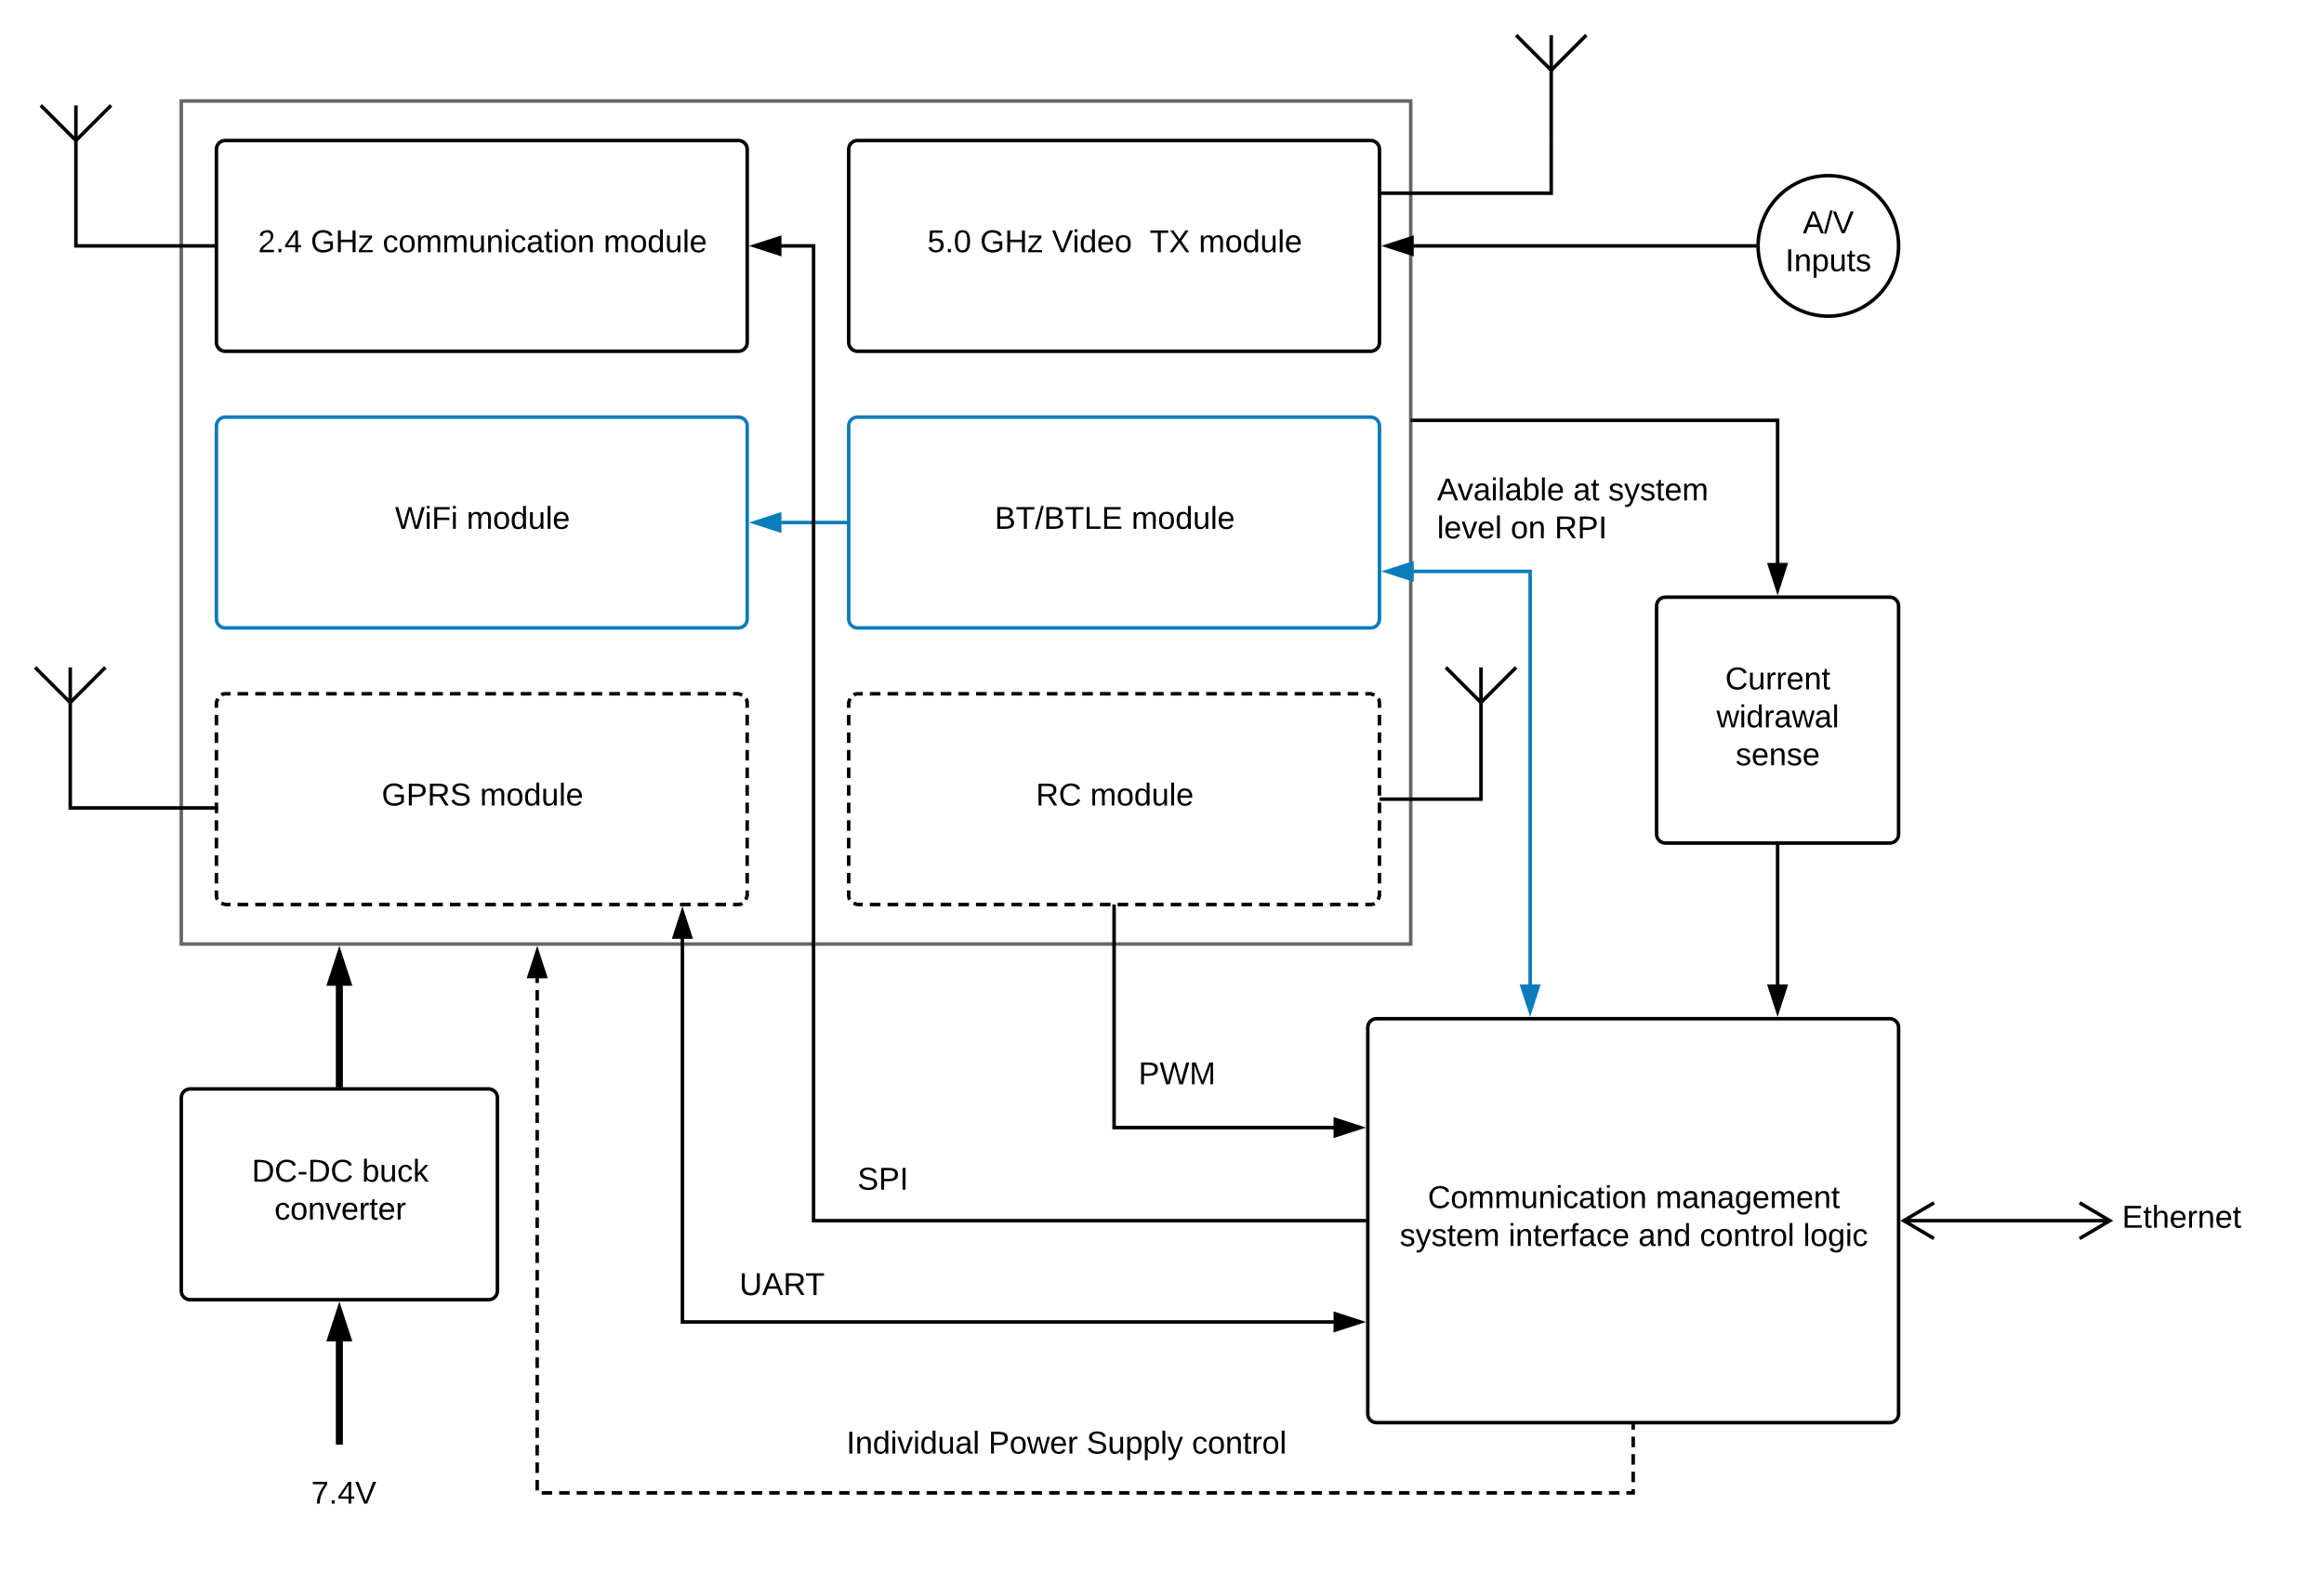 <svg xmlns="http://www.w3.org/2000/svg" xmlns:xlink="http://www.w3.org/1999/xlink" xmlns:lucid="lucid" width="1323.22" height="902.5"><g transform="translate(-236.778 -20)" lucid:page-tab-id="0_0"><path d="M360 105c0-2.76 2.24-5 5-5h292.22c2.76 0 5 2.24 5 5v110c0 2.76-2.24 5-5 5H365c-2.76 0-5-2.24-5-5z" stroke="#000" stroke-width="2" fill="#fff"/><use xlink:href="#a" transform="matrix(1,0,0,1,365,105) translate(18.675 58.6)"/><use xlink:href="#b" transform="matrix(1,0,0,1,365,105) translate(48.675 58.6)"/><use xlink:href="#c" transform="matrix(1,0,0,1,365,105) translate(89.625 58.6)"/><use xlink:href="#d" transform="matrix(1,0,0,1,365,105) translate(215.425 58.6)"/><path d="M360 262.5c0-2.76 2.24-5 5-5h292.22c2.76 0 5 2.24 5 5v110c0 2.76-2.24 5-5 5H365c-2.76 0-5-2.24-5-5z" stroke="#0c7cba" stroke-width="2" fill="#fff"/><use xlink:href="#e" transform="matrix(1,0,0,1,365,262.5) translate(96.65 58.6)"/><use xlink:href="#d" transform="matrix(1,0,0,1,365,262.5) translate(137.45 58.6)"/><path d="M340 645c0-2.76 2.24-5 5-5h170c2.76 0 5 2.24 5 5v110c0 2.76-2.24 5-5 5H345c-2.76 0-5-2.24-5-5z" stroke="#000" stroke-width="2" fill="#fff"/><use xlink:href="#f" transform="matrix(1,0,0,1,345,645) translate(35.125 47.8)"/><use xlink:href="#g" transform="matrix(1,0,0,1,345,645) translate(97.875 47.8)"/><use xlink:href="#h" transform="matrix(1,0,0,1,345,645) translate(48.05 69.4)"/><path d="M1180 365c0-2.76 2.24-5 5-5h127.78c2.76 0 5 2.24 5 5v130c0 2.76-2.24 5-5 5H1185c-2.76 0-5-2.24-5-5z" stroke="#000" stroke-width="2" fill="#fff"/><use xlink:href="#i" transform="matrix(1,0,0,1,1185,365) translate(34.075 47.5)"/><use xlink:href="#j" transform="matrix(1,0,0,1,1185,365) translate(29.125 69.1)"/><use xlink:href="#k" transform="matrix(1,0,0,1,1185,365) translate(40 90.7)"/><path d="M1015.56 605c0-2.76 2.23-5 5-5h292.22c2.76 0 5 2.24 5 5v220c0 2.76-2.24 5-5 5h-292.22c-2.77 0-5-2.24-5-5z" stroke="#000" stroke-width="2" fill="#fff"/><use xlink:href="#l" transform="matrix(1,0,0,1,1020.556,605) translate(29.175 102.8)"/><use xlink:href="#m" transform="matrix(1,0,0,1,1020.556,605) translate(158.925 102.8)"/><use xlink:href="#n" transform="matrix(1,0,0,1,1020.556,605) translate(13.175 124.4)"/><use xlink:href="#o" transform="matrix(1,0,0,1,1020.556,605) translate(75.125 124.4)"/><use xlink:href="#p" transform="matrix(1,0,0,1,1020.556,605) translate(149.025 124.4)"/><use xlink:href="#q" transform="matrix(1,0,0,1,1020.556,605) translate(184.025 124.4)"/><use xlink:href="#r" transform="matrix(1,0,0,1,1020.556,605) translate(242.925 124.4)"/><path d="M1248.9 501v79.76" stroke="#000" stroke-width="2" fill="none"/><path d="M1249.9 501h-2v-1h2zM1248.9 595.76l-4.65-14.26h9.27z"/><path d="M1248.9 599l-6.02-18.5h12.02zm-3.27-16.5l3.26 10.03 3.25-10.03z"/><path d="M720 262.5c0-2.76 2.24-5 5-5h292.22c2.76 0 5 2.24 5 5v110c0 2.76-2.24 5-5 5H725c-2.76 0-5-2.24-5-5z" stroke="#0c7cba" stroke-width="2" fill="#fff"/><use xlink:href="#s" transform="matrix(1,0,0,1,725,262.5) translate(78.1 58.6)"/><use xlink:href="#d" transform="matrix(1,0,0,1,725,262.5) translate(156 58.6)"/><path d="M720 105c0-2.76 2.24-5 5-5h292.22c2.76 0 5 2.24 5 5v110c0 2.76-2.24 5-5 5H725c-2.76 0-5-2.24-5-5z" stroke="#000" stroke-width="2" fill="#fff"/><use xlink:href="#t" transform="matrix(1,0,0,1,725,105) translate(39.8 58.6)"/><use xlink:href="#b" transform="matrix(1,0,0,1,725,105) translate(69.8 58.6)"/><use xlink:href="#u" transform="matrix(1,0,0,1,725,105) translate(110.75 58.6)"/><use xlink:href="#v" transform="matrix(1,0,0,1,725,105) translate(166.35 58.6)"/><use xlink:href="#d" transform="matrix(1,0,0,1,725,105) translate(194.3 58.6)"/><path d="M360 420c0-2.76 2.24-5 5-5h292.22c2.76 0 5 2.24 5 5v110c0 2.76-2.24 5-5 5H365c-2.76 0-5-2.24-5-5z" fill="#fff"/><path d="M362.84 415.68l.58-.43L365 415h3.02m4.03 0h6.05m4.03 0h6.05m4.03 0h6.05m4.03 0h6.05m4.03 0h6.05m4.04 0h6.04m4.03 0h6.06m4.03 0h6.04m4.03 0h6.04m4.04 0h6.05m4.02 0h6.05m4.03 0h6.04m4.03 0h6.05m4.03 0h6.05m4.03 0h6.04m4.03 0h6.05m4.03 0h6.05m4.03 0h6.04m4.03 0h6.05m4.03 0h6.06m4.03 0h6.03m4.03 0h6.05m4.04 0h6.05m4.02 0h6.04m4.03 0h6.04m4.03 0h6.05m4.03 0h6.04m4.02 0h6.05m4.03 0h3.02l2.2.72m2.12 2.12l.43.58.25 1.58v3m0 4v6m0 4v6m0 4v6m0 4v6m0 4v6m0 4v6m0 4v6m0 4v6m0 4v6m0 4v6m0 4v3l-.72 2.2m-2.1 2.12l-.6.43-1.58.25h-3.02m-4.03 0h-6.05m-4.03 0h-6.05m-4.03 0h-6.05m-4.03 0h-6.05m-4.04 0h-6.04m-4.03 0h-6.06m-4.03 0h-6.04m-4.03 0h-6.04m-4.04 0h-6.05m-4.02 0h-6.05m-4.03 0h-6.04m-4.03 0h-6.05m-4.03 0h-6.05m-4.03 0h-6.04m-4.03 0h-6.05m-4.03 0h-6.05m-4.03 0h-6.04m-4.03 0h-6.05m-4.03 0h-6.06m-4.03 0h-6.03m-4.03 0h-6.05m-4.04 0h-6.05m-4.02 0h-6.04m-4.03 0h-6.04m-4.03 0h-6.05m-4.03 0h-6.04m-4.02 0h-6.05m-4.03 0h-6.05m-4.03 0H365l-2.2-.72m-2.12-2.12l-.43-.58L360 530v-3m0-4v-6m0-4v-6m0-4v-6m0-4v-6m0-4v-6m0-4v-6m0-4v-6m0-4v-6m0-4v-6m0-4v-6m0-4v-3l.72-2.2" stroke="#000" stroke-width="2" fill="none"/><use xlink:href="#w" transform="matrix(1,0,0,1,365,420) translate(89.075 58.6)"/><use xlink:href="#d" transform="matrix(1,0,0,1,365,420) translate(145.025 58.6)"/><path d="M340 77.5h700v480H340z" stroke="#666" stroke-width="2" fill-opacity="0"/><path d="M720 420c0-2.76 2.24-5 5-5h292.22c2.76 0 5 2.24 5 5v110c0 2.76-2.24 5-5 5H725c-2.76 0-5-2.24-5-5z" fill="#fff"/><path d="M722.84 415.68l.58-.43L725 415h3.02m4.03 0h6.05m4.03 0h6.05m4.03 0h6.05m4.03 0h6.05m4.03 0h6.05m4.04 0h6.04m4.03 0h6.06m4.03 0h6.04m4.03 0h6.04m4.04 0h6.05m4.02 0h6.05m4.03 0h6.04m4.03 0h6.05m4.03 0h6.05m4.03 0h6.04m4.03 0h6.05m4.03 0h6.05m4.03 0h6.04m4.03 0h6.05m4.03 0h6.06m4.03 0h6.03m4.03 0h6.05m4.04 0h6.05m4.02 0h6.04m4.03 0h6.04m4.03 0h6.05m4.03 0h6.04m4.02 0h6.05m4.03 0h3.02l2.2.72m2.12 2.12l.43.58.25 1.58v3m0 4v6m0 4v6m0 4v6m0 4v6m0 4v6m0 4v6m0 4v6m0 4v6m0 4v6m0 4v6m0 4v3l-.72 2.2m-2.1 2.12l-.6.43-1.58.25h-3.02m-4.03 0h-6.05m-4.03 0h-6.05m-4.03 0h-6.05m-4.03 0h-6.05m-4.04 0h-6.04m-4.03 0h-6.06m-4.03 0h-6.04m-4.03 0h-6.04m-4.04 0h-6.05m-4.02 0h-6.05m-4.03 0h-6.04m-4.03 0h-6.05m-4.03 0h-6.05m-4.03 0h-6.04m-4.03 0h-6.05m-4.03 0h-6.05m-4.03 0h-6.04m-4.03 0h-6.05m-4.03 0h-6.06m-4.03 0h-6.03m-4.03 0h-6.05m-4.04 0h-6.05m-4.02 0h-6.04m-4.03 0h-6.04m-4.03 0h-6.05m-4.03 0h-6.04m-4.02 0h-6.05m-4.03 0h-6.05m-4.03 0H725l-2.2-.72m-2.12-2.12l-.43-.58L720 530v-3m0-4v-6m0-4v-6m0-4v-6m0-4v-6m0-4v-6m0-4v-6m0-4v-6m0-4v-6m0-4v-6m0-4v-6m0-4v-3l.72-2.2" stroke="#000" stroke-width="2" fill="none"/><use xlink:href="#x" transform="matrix(1,0,0,1,725,420) translate(101.6 58.6)"/><use xlink:href="#d" transform="matrix(1,0,0,1,725,420) translate(132.5 58.6)"/><path d="M1041 259.33h207.9v81.43" stroke="#000" stroke-width="2" fill="none"/><path d="M1041 260.33h-1v-2h1zM1248.9 355.76l-4.65-14.26h9.27z"/><path d="M1248.9 359l-6.02-18.5h12.02zm-3.27-16.5l3.26 10.03 3.25-10.03z"/><path d="M871.1 536v126h125.22" stroke="#000" stroke-width="2" fill="none"/><path d="M872.1 536h-2v-1h2zM1011.32 662l-14.27 4.64v-9.28z"/><path d="M1014.56 662l-18.5 6v-12zm-16.5 3.26l10.02-3.26-10.03-3.26z"/><path d="M1108 580.76V345.33h-66.54" stroke="#0c7cba" stroke-width="2" fill="none"/><path d="M1108 595.76l-4.64-14.26h9.28z" fill="#0c7cba"/><path d="M1108 599l-6-18.5h12zm-3.26-16.5l3.26 10.03 3.26-10.03zM1040.72 349.97l-14.26-4.64 14.26-4.63z" fill="#0c7cba"/><path d="M1041.72 351.35l-18.5-6.02 18.5-6zm-12.03-6.02l10.02 3.26v-6.53z" fill="#0c7cba"/><path d="M1236.78 160h-195.32" stroke="#000" stroke-width="2" fill="none"/><path d="M1237.78 160l.03 1h-1.02v-2h1.06zM1040.72 164.64l-14.26-4.64 14.26-4.64z"/><path d="M1041.72 166l-18.5-6 18.5-6zm-12.03-6l10.02 3.26v-6.52z"/><path d="M625.33 554.24v218.43h371" stroke="#000" stroke-width="2" fill="none"/><path d="M629.97 553.5h-9.27l4.63-14.26z"/><path d="M631.35 554.5h-12.03l6-18.5zm-9.28-2h6.52l-3.27-10.03zM1011.32 772.67l-14.27 4.63v-9.27z"/><path d="M1014.56 772.67l-18.5 6v-12.02zm-16.5 3.26l10.02-3.26-10.03-3.26z"/><path d="M647.78 723.75h80v60h-80z" stroke="#000" stroke-opacity="0" stroke-width="2" fill="#fff" fill-opacity="0"/><use xlink:href="#y" transform="matrix(1,0,0,1,652.778,728.75) translate(0 28.6)"/><use xlink:href="#z" transform="matrix(1,0,0,1,652.778,728.75) translate(5 28.6)"/><path d="M720 663.75h80v60h-80z" stroke="#000" stroke-opacity="0" stroke-width="2" fill="#fff" fill-opacity="0"/><use xlink:href="#A" transform="matrix(1,0,0,1,725,668.75) translate(0 28.6)"/><path d="M880 603.75h80v60h-80z" stroke="#000" stroke-opacity="0" stroke-width="2" fill="#fff" fill-opacity="0"/><use xlink:href="#B" transform="matrix(1,0,0,1,885,608.75) translate(0 28.6)"/><path d="M430 639v-59.03" stroke="#000" stroke-width="4" fill="none"/><path d="M432 640h-4v-1h4zM434.64 579.24h-9.28l4.64-14.27z"/><path d="M437.4 581.24h-14.8l7.4-22.74zm-9.28-4h3.76l-1.88-5.8z"/><path d="M430 842.5v-60.03" stroke="#000" stroke-width="4" fill="none"/><path/><path d="M434.64 781.74h-9.28l4.64-14.27z"/><path d="M437.4 783.74h-14.8L430 761zm-9.28-4h3.76l-1.88-5.8z"/><path d="M395 842.5h70v60h-70z" stroke="#000" stroke-opacity="0" stroke-width="2" fill="#fff" fill-opacity="0"/><use xlink:href="#y" transform="matrix(1,0,0,1,400,847.5) translate(9 28.6)"/><use xlink:href="#C" transform="matrix(1,0,0,1,400,847.5) translate(14 28.6)"/><path d="M1166.67 831v39h-624V576.74" fill="none"/><path d="M1166.67 831v3m0 3.97v5.98m0 3.98v5.98m0 4v5.97m0 4V870h-3.84m-3.98 0h-5.98m-3.98 0h-6m-3.97 0h-5.98m-3.98 0H1123m-4 0h-5.97m-4 0h-5.96m-4 0h-5.96m-3.98 0h-5.97m-4 0h-5.97m-3.98 0h-5.98m-3.98 0h-5.98m-3.98 0h-5.98m-3.98 0h-5.98m-3.98 0h-5.98m-4 0h-5.96m-4 0h-5.96m-4 0h-5.96m-4 0h-5.97m-3.98 0h-5.98m-3.98 0h-6m-3.97 0h-5.98m-3.98 0h-5.98m-4 0h-5.97m-4 0h-5.96m-4 0h-5.96m-3.98 0h-5.97m-4 0h-5.97m-3.98 0h-5.98m-3.98 0h-5.98m-3.98 0H864m-3.98 0h-5.98m-3.98 0h-5.98m-4 0h-5.96m-4 0h-5.96m-4 0h-5.96m-4 0h-5.96m-4 0h-5.97m-3.98 0h-6m-3.97 0h-5.98m-3.98 0h-5.98m-4 0h-5.97m-3.98 0h-5.98m-4 0h-5.96m-3.98 0h-5.97m-4 0h-5.96m-4 0h-5.98m-3.98 0h-5.98m-3.98 0h-5.98m-3.98 0h-5.98m-3.98 0h-5.98m-3.98 0h-5.98m-4 0h-5.96m-4 0h-5.96m-4 0h-5.96m-4 0h-5.97m-3.98 0h-6m-3.97 0h-5.98m-3.98 0h-5.98m-4 0h-5.97m-3.98 0h-5.98m-4 0h-5.96m-3.98 0h-5.97m-2.58-1.4v-5.98m0-4v-5.96m0-4v-5.96m0-4v-5.96m0-4v-5.97m0-3.98v-6m0-3.97v-5.98m0-3.98v-5.98m0-4v-5.97m0-3.98v-5.98m0-4v-5.96m0-3.98v-5.97m0-4v-5.96m0-4v-5.97m0-4v-5.97m0-3.98v-5.98m0-3.98v-5.98m0-3.98v-5.98m0-3.98v-5.98m0-3.98v-5.98m0-4v-5.96m0-4v-5.96m0-4v-5.96m0-4v-5.97m0-3.97v-5.98m0-3.98v-5.98m0-4v-5.97m0-3.98v-5.98m0-3.98v-6m0-3.98v-2.98" stroke="#000" stroke-width="2" fill="none"/><path d="M1167.67 831h-2v-1h2zM547.3 576h-9.27l4.64-14.26z"/><path d="M548.68 577h-12.03l6.02-18.5zm-9.27-2h6.53l-3.26-10.03z"/><path d="M700 784.5h282.22v118H700z" stroke="#000" stroke-opacity="0" stroke-width="2" fill="#fff" fill-opacity="0"/><use xlink:href="#y" transform="matrix(1,0,0,1,705,789.5) translate(8.7 58.1)"/><use xlink:href="#D" transform="matrix(1,0,0,1,705,789.5) translate(13.7 58.1)"/><use xlink:href="#E" transform="matrix(1,0,0,1,705,789.5) translate(94.55 58.1)"/><use xlink:href="#F" transform="matrix(1,0,0,1,705,789.5) translate(150.45 58.1)"/><use xlink:href="#G" transform="matrix(1,0,0,1,705,789.5) translate(210.4 58.1)"/><path d="M719 317.5h-37.54" stroke="#0c7cba" stroke-width="2" fill="none"/><path d="M720 318.5h-1v-2h1zM680.72 322.14l-14.26-4.64 14.26-4.64z" fill="#0c7cba"/><path d="M681.72 323.5l-18.5-6 18.5-6zm-12.03-6l10.02 3.26v-6.52z" fill="#0c7cba"/><path d="M1014.56 715H700V160h-18.54" stroke="#000" stroke-width="2" fill="none"/><path d="M1015.56 716h-1v-2h1zM680.72 164.64L666.46 160l14.26-4.64z"/><path d="M681.72 166l-18.5-6 18.5-6zm-12.03-6l10.02 3.26v-6.52z"/><path d="M1050 263.6h170V360h-170z" stroke="#000" stroke-opacity="0" stroke-width="2" fill="#fff" fill-opacity="0"/><g><use xlink:href="#H" transform="matrix(1,0,0,1,1055,268.6) translate(0 36.3)"/><use xlink:href="#I" transform="matrix(1,0,0,1,1055,268.6) translate(77.5 36.3)"/><use xlink:href="#J" transform="matrix(1,0,0,1,1055,268.6) translate(97.5 36.3)"/><use xlink:href="#K" transform="matrix(1,0,0,1,1055,268.6) translate(0 57.9)"/><use xlink:href="#L" transform="matrix(1,0,0,1,1055,268.6) translate(41.9 57.9)"/><use xlink:href="#M" transform="matrix(1,0,0,1,1055,268.6) translate(66.9 57.9)"/></g><g fill="none"><path d="M1140 60h-40V40h40z"/><path d="M1140 40l-20 20-20-20" stroke="#000" stroke-width="2"/></g><path d="M1120 100V40" stroke="#000" stroke-width="2" fill="none"/><g fill="none"><path d="M300 100h-40V80h40z"/><path d="M300 80l-20 20-20-20" stroke="#000" stroke-width="2"/></g><path d="M280 140V80M359 160h-79v-20" stroke="#000" stroke-width="2" fill="none"/><path d="M360 161h-1v-2h1z"/><path d="M1120 100v30h-96.78" stroke="#000" stroke-width="2" fill="none"/><path d="M1023.22 131h-1v-2h1z"/><g fill="none"><path d="M1100 420h-40v-20h40z"/><path d="M1100 400l-20 20-20-20" stroke="#000" stroke-width="2"/></g><path d="M1080 460v-60M1023.22 475H1080v-15" stroke="#000" stroke-width="2" fill="none"/><path d="M1023.22 476h-1v-2h1z"/><g fill="none"><path d="M296.78 420h-40v-20h40z"/><path d="M296.78 400l-20 20-20-20" stroke="#000" stroke-width="2"/></g><path d="M276.78 460v-60M359 480h-82.22v-20" stroke="#000" stroke-width="2" fill="none"/><path d="M360 481h-1v-2h1z"/><path d="M1320.74 715h117.3" stroke="#000" stroke-width="2" fill="none"/><path d="M1338.47 705.68L1322.7 715l15.77 9.32-1.02 1.72-18.67-11.04 18.67-11.04zM1440 715l-18.67 11.04-1.02-1.72 15.77-9.32-15.76-9.32 1.03-1.72z"/><path d="M1440 688.4h100v53.2h-100z" stroke="#000" stroke-opacity="0" stroke-width="2" fill="#fff" fill-opacity="0"/><g><use xlink:href="#N" transform="matrix(1,0,0,1,1445,693.4) translate(0 25.6)"/></g><path d="M1317.78 160c0 22.1-17.9 40-40 40s-40-17.9-40-40 17.9-40 40-40 40 17.9 40 40z" stroke="#000" stroke-width="2" fill="#fff"/><g><use xlink:href="#O" transform="matrix(1,0,0,1,1242.778,125) translate(20.5 27.8)"/><use xlink:href="#P" transform="matrix(1,0,0,1,1242.778,125) translate(10.5 49.4)"/></g><defs><path d="M101-251c82-7 93 87 43 132L82-64C71-53 59-42 53-27h129V0H18c2-99 128-94 128-182 0-28-16-43-45-43s-46 15-49 41l-32-3c6-41 34-60 81-64" id="Q"/><path d="M33 0v-38h34V0H33" id="R"/><path d="M155-56V0h-30v-56H8v-25l114-167h33v167h35v25h-35zm-30-156c-27 46-58 90-88 131h88v-131" id="S"/><g id="a"><use transform="matrix(0.05,0,0,0.05,0,0)" xlink:href="#Q"/><use transform="matrix(0.05,0,0,0.05,10,0)" xlink:href="#R"/><use transform="matrix(0.05,0,0,0.05,15,0)" xlink:href="#S"/></g><path d="M143 4C61 4 22-44 18-125c-5-107 100-154 193-111 17 8 29 25 37 43l-32 9c-13-25-37-40-76-40-61 0-88 39-88 99 0 61 29 100 91 101 35 0 62-11 79-27v-45h-74v-28h105v86C228-13 192 4 143 4" id="T"/><path d="M197 0v-115H63V0H30v-248h33v105h134v-105h34V0h-34" id="U"/><path d="M9 0v-24l116-142H16v-24h144v24L44-24h123V0H9" id="V"/><g id="b"><use transform="matrix(0.05,0,0,0.05,0,0)" xlink:href="#T"/><use transform="matrix(0.05,0,0,0.05,14,0)" xlink:href="#U"/><use transform="matrix(0.05,0,0,0.05,26.95,0)" xlink:href="#V"/></g><path d="M96-169c-40 0-48 33-48 73s9 75 48 75c24 0 41-14 43-38l32 2c-6 37-31 61-74 61-59 0-76-41-82-99-10-93 101-131 147-64 4 7 5 14 7 22l-32 3c-4-21-16-35-41-35" id="W"/><path d="M100-194c62-1 85 37 85 99 1 63-27 99-86 99S16-35 15-95c0-66 28-99 85-99zM99-20c44 1 53-31 53-75 0-43-8-75-51-75s-53 32-53 75 10 74 51 75" id="X"/><path d="M210-169c-67 3-38 105-44 169h-31v-121c0-29-5-50-35-48C34-165 62-65 56 0H25l-1-190h30c1 10-1 24 2 32 10-44 99-50 107 0 11-21 27-35 58-36 85-2 47 119 55 194h-31v-121c0-29-5-49-35-48" id="Y"/><path d="M84 4C-5 8 30-112 23-190h32v120c0 31 7 50 39 49 72-2 45-101 50-169h31l1 190h-30c-1-10 1-25-2-33-11 22-28 36-60 37" id="Z"/><path d="M117-194c89-4 53 116 60 194h-32v-121c0-31-8-49-39-48C34-167 62-67 57 0H25l-1-190h30c1 10-1 24 2 32 11-22 29-35 61-36" id="aa"/><path d="M24-231v-30h32v30H24zM24 0v-190h32V0H24" id="ab"/><path d="M141-36C126-15 110 5 73 4 37 3 15-17 15-53c-1-64 63-63 125-63 3-35-9-54-41-54-24 1-41 7-42 31l-33-3c5-37 33-52 76-52 45 0 72 20 72 64v82c-1 20 7 32 28 27v20c-31 9-61-2-59-35zM48-53c0 20 12 33 32 33 41-3 63-29 60-74-43 2-92-5-92 41" id="ac"/><path d="M59-47c-2 24 18 29 38 22v24C64 9 27 4 27-40v-127H5v-23h24l9-43h21v43h35v23H59v120" id="ad"/><g id="c"><use transform="matrix(0.05,0,0,0.05,0,0)" xlink:href="#W"/><use transform="matrix(0.05,0,0,0.05,9,0)" xlink:href="#X"/><use transform="matrix(0.05,0,0,0.05,19,0)" xlink:href="#Y"/><use transform="matrix(0.05,0,0,0.05,33.95,0)" xlink:href="#Y"/><use transform="matrix(0.05,0,0,0.05,48.9,0)" xlink:href="#Z"/><use transform="matrix(0.05,0,0,0.05,58.9,0)" xlink:href="#aa"/><use transform="matrix(0.05,0,0,0.05,68.9,0)" xlink:href="#ab"/><use transform="matrix(0.05,0,0,0.05,72.85,0)" xlink:href="#W"/><use transform="matrix(0.05,0,0,0.05,81.85,0)" xlink:href="#ac"/><use transform="matrix(0.05,0,0,0.05,91.85,0)" xlink:href="#ad"/><use transform="matrix(0.05,0,0,0.05,96.85,0)" xlink:href="#ab"/><use transform="matrix(0.05,0,0,0.05,100.8,0)" xlink:href="#X"/><use transform="matrix(0.05,0,0,0.05,110.8,0)" xlink:href="#aa"/></g><path d="M85-194c31 0 48 13 60 33l-1-100h32l1 261h-30c-2-10 0-23-3-31C134-8 116 4 85 4 32 4 16-35 15-94c0-66 23-100 70-100zm9 24c-40 0-46 34-46 75 0 40 6 74 45 74 42 0 51-32 51-76 0-42-9-74-50-73" id="ae"/><path d="M24 0v-261h32V0H24" id="af"/><path d="M100-194c63 0 86 42 84 106H49c0 40 14 67 53 68 26 1 43-12 49-29l28 8c-11 28-37 45-77 45C44 4 14-33 15-96c1-61 26-98 85-98zm52 81c6-60-76-77-97-28-3 7-6 17-6 28h103" id="ag"/><g id="d"><use transform="matrix(0.05,0,0,0.05,0,0)" xlink:href="#Y"/><use transform="matrix(0.05,0,0,0.05,14.95,0)" xlink:href="#X"/><use transform="matrix(0.05,0,0,0.05,24.95,0)" xlink:href="#ae"/><use transform="matrix(0.05,0,0,0.05,34.95,0)" xlink:href="#Z"/><use transform="matrix(0.05,0,0,0.05,44.95,0)" xlink:href="#af"/><use transform="matrix(0.05,0,0,0.05,48.9,0)" xlink:href="#ag"/></g><path d="M266 0h-40l-56-210L115 0H75L2-248h35L96-30l15-64 43-154h32l59 218 59-218h35" id="ah"/><path d="M63-220v92h138v28H63V0H30v-248h175v28H63" id="ai"/><g id="e"><use transform="matrix(0.05,0,0,0.05,0,0)" xlink:href="#ah"/><use transform="matrix(0.05,0,0,0.05,16.95,0)" xlink:href="#ab"/><use transform="matrix(0.05,0,0,0.05,20.9,0)" xlink:href="#ai"/><use transform="matrix(0.05,0,0,0.05,31.85,0)" xlink:href="#ab"/></g><path d="M30-248c118-7 216 8 213 122C240-48 200 0 122 0H30v-248zM63-27c89 8 146-16 146-99s-60-101-146-95v194" id="aj"/><path d="M212-179c-10-28-35-45-73-45-59 0-87 40-87 99 0 60 29 101 89 101 43 0 62-24 78-52l27 14C228-24 195 4 139 4 59 4 22-46 18-125c-6-104 99-153 187-111 19 9 31 26 39 46" id="ak"/><path d="M16-82v-28h88v28H16" id="al"/><g id="f"><use transform="matrix(0.05,0,0,0.05,0,0)" xlink:href="#aj"/><use transform="matrix(0.05,0,0,0.05,12.95,0)" xlink:href="#ak"/><use transform="matrix(0.05,0,0,0.05,25.9,0)" xlink:href="#al"/><use transform="matrix(0.05,0,0,0.05,31.85,0)" xlink:href="#aj"/><use transform="matrix(0.05,0,0,0.05,44.8,0)" xlink:href="#ak"/></g><path d="M115-194c53 0 69 39 70 98 0 66-23 100-70 100C84 3 66-7 56-30L54 0H23l1-261h32v101c10-23 28-34 59-34zm-8 174c40 0 45-34 45-75 0-40-5-75-45-74-42 0-51 32-51 76 0 43 10 73 51 73" id="am"/><path d="M143 0L79-87 56-68V0H24v-261h32v163l83-92h37l-77 82L181 0h-38" id="an"/><g id="g"><use transform="matrix(0.05,0,0,0.05,0,0)" xlink:href="#am"/><use transform="matrix(0.05,0,0,0.05,10,0)" xlink:href="#Z"/><use transform="matrix(0.05,0,0,0.05,20,0)" xlink:href="#W"/><use transform="matrix(0.05,0,0,0.05,29,0)" xlink:href="#an"/></g><path d="M108 0H70L1-190h34L89-25l56-165h34" id="ao"/><path d="M114-163C36-179 61-72 57 0H25l-1-190h30c1 12-1 29 2 39 6-27 23-49 58-41v29" id="ap"/><g id="h"><use transform="matrix(0.05,0,0,0.05,0,0)" xlink:href="#W"/><use transform="matrix(0.05,0,0,0.05,9,0)" xlink:href="#X"/><use transform="matrix(0.05,0,0,0.05,19,0)" xlink:href="#aa"/><use transform="matrix(0.05,0,0,0.05,29,0)" xlink:href="#ao"/><use transform="matrix(0.05,0,0,0.05,38,0)" xlink:href="#ag"/><use transform="matrix(0.05,0,0,0.05,48,0)" xlink:href="#ap"/><use transform="matrix(0.05,0,0,0.05,53.95,0)" xlink:href="#ad"/><use transform="matrix(0.05,0,0,0.05,58.95,0)" xlink:href="#ag"/><use transform="matrix(0.05,0,0,0.05,68.95,0)" xlink:href="#ap"/></g><g id="i"><use transform="matrix(0.05,0,0,0.05,0,0)" xlink:href="#ak"/><use transform="matrix(0.05,0,0,0.05,12.95,0)" xlink:href="#Z"/><use transform="matrix(0.05,0,0,0.05,22.95,0)" xlink:href="#ap"/><use transform="matrix(0.05,0,0,0.05,28.9,0)" xlink:href="#ap"/><use transform="matrix(0.05,0,0,0.05,34.85,0)" xlink:href="#ag"/><use transform="matrix(0.05,0,0,0.05,44.85,0)" xlink:href="#aa"/><use transform="matrix(0.05,0,0,0.05,54.85,0)" xlink:href="#ad"/></g><path d="M206 0h-36l-40-164L89 0H53L-1-190h32L70-26l43-164h34l41 164 42-164h31" id="aq"/><g id="j"><use transform="matrix(0.05,0,0,0.05,0,0)" xlink:href="#aq"/><use transform="matrix(0.05,0,0,0.05,12.95,0)" xlink:href="#ab"/><use transform="matrix(0.05,0,0,0.05,16.9,0)" xlink:href="#ae"/><use transform="matrix(0.05,0,0,0.05,26.9,0)" xlink:href="#ap"/><use transform="matrix(0.05,0,0,0.05,32.85,0)" xlink:href="#ac"/><use transform="matrix(0.05,0,0,0.05,42.85,0)" xlink:href="#aq"/><use transform="matrix(0.05,0,0,0.05,55.8,0)" xlink:href="#ac"/><use transform="matrix(0.05,0,0,0.05,65.8,0)" xlink:href="#af"/></g><path d="M135-143c-3-34-86-38-87 0 15 53 115 12 119 90S17 21 10-45l28-5c4 36 97 45 98 0-10-56-113-15-118-90-4-57 82-63 122-42 12 7 21 19 24 35" id="ar"/><g id="k"><use transform="matrix(0.05,0,0,0.05,0,0)" xlink:href="#ar"/><use transform="matrix(0.05,0,0,0.05,9,0)" xlink:href="#ag"/><use transform="matrix(0.05,0,0,0.05,19,0)" xlink:href="#aa"/><use transform="matrix(0.05,0,0,0.05,29,0)" xlink:href="#ar"/><use transform="matrix(0.05,0,0,0.05,38,0)" xlink:href="#ag"/></g><g id="l"><use transform="matrix(0.05,0,0,0.05,0,0)" xlink:href="#ak"/><use transform="matrix(0.05,0,0,0.05,12.95,0)" xlink:href="#X"/><use transform="matrix(0.05,0,0,0.05,22.95,0)" xlink:href="#Y"/><use transform="matrix(0.05,0,0,0.05,37.9,0)" xlink:href="#Y"/><use transform="matrix(0.05,0,0,0.05,52.85,0)" xlink:href="#Z"/><use transform="matrix(0.05,0,0,0.05,62.85,0)" xlink:href="#aa"/><use transform="matrix(0.05,0,0,0.05,72.85,0)" xlink:href="#ab"/><use transform="matrix(0.05,0,0,0.05,76.8,0)" xlink:href="#W"/><use transform="matrix(0.05,0,0,0.05,85.8,0)" xlink:href="#ac"/><use transform="matrix(0.05,0,0,0.05,95.8,0)" xlink:href="#ad"/><use transform="matrix(0.05,0,0,0.05,100.8,0)" xlink:href="#ab"/><use transform="matrix(0.05,0,0,0.05,104.75,0)" xlink:href="#X"/><use transform="matrix(0.05,0,0,0.05,114.75,0)" xlink:href="#aa"/></g><path d="M177-190C167-65 218 103 67 71c-23-6-38-20-44-43l32-5c15 47 100 32 89-28v-30C133-14 115 1 83 1 29 1 15-40 15-95c0-56 16-97 71-98 29-1 48 16 59 35 1-10 0-23 2-32h30zM94-22c36 0 50-32 50-73 0-42-14-75-50-75-39 0-46 34-46 75s6 73 46 73" id="as"/><g id="m"><use transform="matrix(0.05,0,0,0.05,0,0)" xlink:href="#Y"/><use transform="matrix(0.05,0,0,0.05,14.95,0)" xlink:href="#ac"/><use transform="matrix(0.05,0,0,0.05,24.95,0)" xlink:href="#aa"/><use transform="matrix(0.05,0,0,0.05,34.95,0)" xlink:href="#ac"/><use transform="matrix(0.05,0,0,0.05,44.95,0)" xlink:href="#as"/><use transform="matrix(0.05,0,0,0.05,54.95,0)" xlink:href="#ag"/><use transform="matrix(0.05,0,0,0.05,64.95,0)" xlink:href="#Y"/><use transform="matrix(0.05,0,0,0.05,79.9,0)" xlink:href="#ag"/><use transform="matrix(0.05,0,0,0.05,89.9,0)" xlink:href="#aa"/><use transform="matrix(0.05,0,0,0.05,99.9,0)" xlink:href="#ad"/></g><path d="M179-190L93 31C79 59 56 82 12 73V49c39 6 53-20 64-50L1-190h34L92-34l54-156h33" id="at"/><g id="n"><use transform="matrix(0.05,0,0,0.05,0,0)" xlink:href="#ar"/><use transform="matrix(0.05,0,0,0.05,9,0)" xlink:href="#at"/><use transform="matrix(0.05,0,0,0.05,18,0)" xlink:href="#ar"/><use transform="matrix(0.05,0,0,0.05,27,0)" xlink:href="#ad"/><use transform="matrix(0.05,0,0,0.05,32,0)" xlink:href="#ag"/><use transform="matrix(0.05,0,0,0.05,42,0)" xlink:href="#Y"/></g><path d="M101-234c-31-9-42 10-38 44h38v23H63V0H32v-167H5v-23h27c-7-52 17-82 69-68v24" id="au"/><g id="o"><use transform="matrix(0.05,0,0,0.05,0,0)" xlink:href="#ab"/><use transform="matrix(0.05,0,0,0.05,3.95,0)" xlink:href="#aa"/><use transform="matrix(0.05,0,0,0.05,13.95,0)" xlink:href="#ad"/><use transform="matrix(0.05,0,0,0.05,18.95,0)" xlink:href="#ag"/><use transform="matrix(0.05,0,0,0.05,28.95,0)" xlink:href="#ap"/><use transform="matrix(0.05,0,0,0.05,34.9,0)" xlink:href="#au"/><use transform="matrix(0.05,0,0,0.05,39.9,0)" xlink:href="#ac"/><use transform="matrix(0.05,0,0,0.05,49.9,0)" xlink:href="#W"/><use transform="matrix(0.05,0,0,0.05,58.9,0)" xlink:href="#ag"/></g><g id="p"><use transform="matrix(0.05,0,0,0.05,0,0)" xlink:href="#ac"/><use transform="matrix(0.05,0,0,0.05,10,0)" xlink:href="#aa"/><use transform="matrix(0.05,0,0,0.05,20,0)" xlink:href="#ae"/></g><g id="q"><use transform="matrix(0.05,0,0,0.05,0,0)" xlink:href="#W"/><use transform="matrix(0.05,0,0,0.05,9,0)" xlink:href="#X"/><use transform="matrix(0.05,0,0,0.05,19,0)" xlink:href="#aa"/><use transform="matrix(0.05,0,0,0.05,29,0)" xlink:href="#ad"/><use transform="matrix(0.05,0,0,0.05,34,0)" xlink:href="#ap"/><use transform="matrix(0.05,0,0,0.05,39.95,0)" xlink:href="#X"/><use transform="matrix(0.05,0,0,0.05,49.95,0)" xlink:href="#af"/></g><g id="r"><use transform="matrix(0.05,0,0,0.05,0,0)" xlink:href="#af"/><use transform="matrix(0.05,0,0,0.05,3.95,0)" xlink:href="#X"/><use transform="matrix(0.05,0,0,0.05,13.95,0)" xlink:href="#as"/><use transform="matrix(0.05,0,0,0.05,23.95,0)" xlink:href="#ab"/><use transform="matrix(0.05,0,0,0.05,27.9,0)" xlink:href="#W"/></g><path d="M160-131c35 5 61 23 61 61C221 17 115-2 30 0v-248c76 3 177-17 177 60 0 33-19 50-47 57zm-97-11c50-1 110 9 110-42 0-47-63-36-110-37v79zm0 115c55-2 124 14 124-45 0-56-70-42-124-44v89" id="av"/><path d="M127-220V0H93v-220H8v-28h204v28h-85" id="aw"/><path d="M0 4l72-265h28L28 4H0" id="ax"/><path d="M30 0v-248h33v221h125V0H30" id="ay"/><path d="M30 0v-248h187v28H63v79h144v27H63v87h162V0H30" id="az"/><g id="s"><use transform="matrix(0.05,0,0,0.05,0,0)" xlink:href="#av"/><use transform="matrix(0.05,0,0,0.05,12,0)" xlink:href="#aw"/><use transform="matrix(0.05,0,0,0.05,22.95,0)" xlink:href="#ax"/><use transform="matrix(0.05,0,0,0.05,27.95,0)" xlink:href="#av"/><use transform="matrix(0.05,0,0,0.05,39.95,0)" xlink:href="#aw"/><use transform="matrix(0.05,0,0,0.05,50.9,0)" xlink:href="#ay"/><use transform="matrix(0.05,0,0,0.05,60.9,0)" xlink:href="#az"/></g><path d="M54-142c48-35 137-8 131 61C196 18 31 33 14-55l32-4c7 23 22 37 52 37 35-1 51-22 54-58 4-55-73-65-99-34H22l8-134h141v27H59" id="aA"/><path d="M101-251c68 0 85 55 85 127S166 4 100 4C33 4 14-52 14-124c0-73 17-127 87-127zm-1 229c47 0 54-49 54-102s-4-102-53-102c-51 0-55 48-55 102 0 53 5 102 54 102" id="aB"/><g id="t"><use transform="matrix(0.05,0,0,0.05,0,0)" xlink:href="#aA"/><use transform="matrix(0.05,0,0,0.05,10,0)" xlink:href="#R"/><use transform="matrix(0.05,0,0,0.05,15,0)" xlink:href="#aB"/></g><path d="M137 0h-34L2-248h35l83 218 83-218h36" id="aC"/><g id="u"><use transform="matrix(0.05,0,0,0.05,0,0)" xlink:href="#aC"/><use transform="matrix(0.05,0,0,0.05,11.65,0)" xlink:href="#ab"/><use transform="matrix(0.05,0,0,0.05,15.6,0)" xlink:href="#ae"/><use transform="matrix(0.05,0,0,0.05,25.6,0)" xlink:href="#ag"/><use transform="matrix(0.05,0,0,0.05,35.6,0)" xlink:href="#X"/></g><path d="M195 0l-74-108L45 0H8l94-129-87-119h37l69 98 67-98h37l-84 118L233 0h-38" id="aD"/><g id="v"><use transform="matrix(0.05,0,0,0.05,0,0)" xlink:href="#aw"/><use transform="matrix(0.05,0,0,0.05,10.95,0)" xlink:href="#aD"/></g><path d="M30-248c87 1 191-15 191 75 0 78-77 80-158 76V0H30v-248zm33 125c57 0 124 11 124-50 0-59-68-47-124-48v98" id="aE"/><path d="M233-177c-1 41-23 64-60 70L243 0h-38l-65-103H63V0H30v-248c88 3 205-21 203 71zM63-129c60-2 137 13 137-47 0-61-80-42-137-45v92" id="aF"/><path d="M185-189c-5-48-123-54-124 2 14 75 158 14 163 119 3 78-121 87-175 55-17-10-28-26-33-46l33-7c5 56 141 63 141-1 0-78-155-14-162-118-5-82 145-84 179-34 5 7 8 16 11 25" id="aG"/><g id="w"><use transform="matrix(0.05,0,0,0.05,0,0)" xlink:href="#T"/><use transform="matrix(0.05,0,0,0.05,14,0)" xlink:href="#aE"/><use transform="matrix(0.05,0,0,0.05,26,0)" xlink:href="#aF"/><use transform="matrix(0.05,0,0,0.05,38.95,0)" xlink:href="#aG"/></g><g id="x"><use transform="matrix(0.05,0,0,0.05,0,0)" xlink:href="#aF"/><use transform="matrix(0.05,0,0,0.05,12.95,0)" xlink:href="#ak"/></g><path d="M232-93c-1 65-40 97-104 97C67 4 28-28 28-90v-158h33c8 89-33 224 67 224 102 0 64-133 71-224h33v155" id="aH"/><path d="M205 0l-28-72H64L36 0H1l101-248h38L239 0h-34zm-38-99l-47-123c-12 45-31 82-46 123h93" id="aI"/><g id="z"><use transform="matrix(0.05,0,0,0.05,0,0)" xlink:href="#aH"/><use transform="matrix(0.05,0,0,0.05,12.95,0)" xlink:href="#aI"/><use transform="matrix(0.05,0,0,0.05,24.95,0)" xlink:href="#aF"/><use transform="matrix(0.05,0,0,0.05,37.55,0)" xlink:href="#aw"/></g><path d="M33 0v-248h34V0H33" id="aJ"/><g id="A"><use transform="matrix(0.05,0,0,0.05,0,0)" xlink:href="#aG"/><use transform="matrix(0.05,0,0,0.05,12,0)" xlink:href="#aE"/><use transform="matrix(0.05,0,0,0.05,24,0)" xlink:href="#aJ"/></g><path d="M240 0l2-218c-23 76-54 145-80 218h-23L58-218 59 0H30v-248h44l77 211c21-75 51-140 76-211h43V0h-30" id="aK"/><g id="B"><use transform="matrix(0.05,0,0,0.05,0,0)" xlink:href="#aE"/><use transform="matrix(0.05,0,0,0.05,12,0)" xlink:href="#ah"/><use transform="matrix(0.05,0,0,0.05,28.95,0)" xlink:href="#aK"/></g><path d="M64 0c3-98 48-159 88-221H18v-27h164v26C143-157 98-101 97 0H64" id="aL"/><g id="C"><use transform="matrix(0.05,0,0,0.05,0,0)" xlink:href="#aL"/><use transform="matrix(0.05,0,0,0.05,10,0)" xlink:href="#R"/><use transform="matrix(0.05,0,0,0.05,15,0)" xlink:href="#S"/><use transform="matrix(0.05,0,0,0.05,25,0)" xlink:href="#aC"/></g><g id="D"><use transform="matrix(0.05,0,0,0.05,0,0)" xlink:href="#aJ"/><use transform="matrix(0.05,0,0,0.05,5,0)" xlink:href="#aa"/><use transform="matrix(0.05,0,0,0.05,15,0)" xlink:href="#ae"/><use transform="matrix(0.05,0,0,0.05,25,0)" xlink:href="#ab"/><use transform="matrix(0.05,0,0,0.05,28.95,0)" xlink:href="#ao"/><use transform="matrix(0.05,0,0,0.05,37.95,0)" xlink:href="#ab"/><use transform="matrix(0.05,0,0,0.05,41.9,0)" xlink:href="#ae"/><use transform="matrix(0.05,0,0,0.05,51.9,0)" xlink:href="#Z"/><use transform="matrix(0.05,0,0,0.05,61.9,0)" xlink:href="#ac"/><use transform="matrix(0.05,0,0,0.05,71.9,0)" xlink:href="#af"/></g><g id="E"><use transform="matrix(0.05,0,0,0.05,0,0)" xlink:href="#aE"/><use transform="matrix(0.05,0,0,0.05,12,0)" xlink:href="#X"/><use transform="matrix(0.05,0,0,0.05,22,0)" xlink:href="#aq"/><use transform="matrix(0.05,0,0,0.05,34.95,0)" xlink:href="#ag"/><use transform="matrix(0.05,0,0,0.05,44.95,0)" xlink:href="#ap"/></g><path d="M115-194c55 1 70 41 70 98S169 2 115 4C84 4 66-9 55-30l1 105H24l-1-265h31l2 30c10-21 28-34 59-34zm-8 174c40 0 45-34 45-75s-6-73-45-74c-42 0-51 32-51 76 0 43 10 73 51 73" id="aM"/><g id="F"><use transform="matrix(0.05,0,0,0.05,0,0)" xlink:href="#aG"/><use transform="matrix(0.05,0,0,0.05,12,0)" xlink:href="#Z"/><use transform="matrix(0.05,0,0,0.05,22,0)" xlink:href="#aM"/><use transform="matrix(0.05,0,0,0.05,32,0)" xlink:href="#aM"/><use transform="matrix(0.05,0,0,0.05,42,0)" xlink:href="#af"/><use transform="matrix(0.05,0,0,0.05,45.95,0)" xlink:href="#at"/></g><g id="G"><use transform="matrix(0.05,0,0,0.05,0,0)" xlink:href="#W"/><use transform="matrix(0.05,0,0,0.05,9,0)" xlink:href="#X"/><use transform="matrix(0.05,0,0,0.05,19,0)" xlink:href="#aa"/><use transform="matrix(0.05,0,0,0.05,29,0)" xlink:href="#ad"/><use transform="matrix(0.05,0,0,0.05,34,0)" xlink:href="#ap"/><use transform="matrix(0.05,0,0,0.05,39.95,0)" xlink:href="#X"/><use transform="matrix(0.05,0,0,0.05,49.95,0)" xlink:href="#af"/></g><g id="H"><use transform="matrix(0.05,0,0,0.05,0,0)" xlink:href="#aI"/><use transform="matrix(0.05,0,0,0.05,11.65,0)" xlink:href="#ao"/><use transform="matrix(0.05,0,0,0.05,20.65,0)" xlink:href="#ac"/><use transform="matrix(0.05,0,0,0.05,30.65,0)" xlink:href="#ab"/><use transform="matrix(0.05,0,0,0.05,34.6,0)" xlink:href="#af"/><use transform="matrix(0.05,0,0,0.05,38.55,0)" xlink:href="#ac"/><use transform="matrix(0.05,0,0,0.05,48.55,0)" xlink:href="#am"/><use transform="matrix(0.05,0,0,0.05,58.55,0)" xlink:href="#af"/><use transform="matrix(0.05,0,0,0.05,62.5,0)" xlink:href="#ag"/></g><g id="I"><use transform="matrix(0.05,0,0,0.05,0,0)" xlink:href="#ac"/><use transform="matrix(0.05,0,0,0.05,10,0)" xlink:href="#ad"/></g><g id="J"><use transform="matrix(0.05,0,0,0.05,0,0)" xlink:href="#ar"/><use transform="matrix(0.05,0,0,0.05,9,0)" xlink:href="#at"/><use transform="matrix(0.05,0,0,0.05,18,0)" xlink:href="#ar"/><use transform="matrix(0.05,0,0,0.05,27,0)" xlink:href="#ad"/><use transform="matrix(0.05,0,0,0.05,32,0)" xlink:href="#ag"/><use transform="matrix(0.05,0,0,0.05,42,0)" xlink:href="#Y"/></g><g id="K"><use transform="matrix(0.05,0,0,0.05,0,0)" xlink:href="#af"/><use transform="matrix(0.05,0,0,0.05,3.95,0)" xlink:href="#ag"/><use transform="matrix(0.05,0,0,0.05,13.95,0)" xlink:href="#ao"/><use transform="matrix(0.05,0,0,0.05,22.95,0)" xlink:href="#ag"/><use transform="matrix(0.05,0,0,0.05,32.95,0)" xlink:href="#af"/></g><g id="L"><use transform="matrix(0.05,0,0,0.05,0,0)" xlink:href="#X"/><use transform="matrix(0.05,0,0,0.05,10,0)" xlink:href="#aa"/></g><g id="M"><use transform="matrix(0.05,0,0,0.05,0,0)" xlink:href="#aF"/><use transform="matrix(0.05,0,0,0.05,12.95,0)" xlink:href="#aE"/><use transform="matrix(0.05,0,0,0.05,24.95,0)" xlink:href="#aJ"/></g><path d="M106-169C34-169 62-67 57 0H25v-261h32l-1 103c12-21 28-36 61-36 89 0 53 116 60 194h-32v-121c2-32-8-49-39-48" id="aN"/><g id="N"><use transform="matrix(0.05,0,0,0.05,0,0)" xlink:href="#az"/><use transform="matrix(0.05,0,0,0.05,12,0)" xlink:href="#ad"/><use transform="matrix(0.05,0,0,0.05,17,0)" xlink:href="#aN"/><use transform="matrix(0.05,0,0,0.05,27,0)" xlink:href="#ag"/><use transform="matrix(0.05,0,0,0.05,37,0)" xlink:href="#ap"/><use transform="matrix(0.05,0,0,0.05,42.95,0)" xlink:href="#aa"/><use transform="matrix(0.05,0,0,0.05,52.95,0)" xlink:href="#ag"/><use transform="matrix(0.05,0,0,0.05,62.95,0)" xlink:href="#ad"/></g><g id="O"><use transform="matrix(0.05,0,0,0.05,0,0)" xlink:href="#aI"/><use transform="matrix(0.05,0,0,0.05,12,0)" xlink:href="#ax"/><use transform="matrix(0.05,0,0,0.05,17,0)" xlink:href="#aC"/></g><g id="P"><use transform="matrix(0.05,0,0,0.05,0,0)" xlink:href="#aJ"/><use transform="matrix(0.05,0,0,0.05,5,0)" xlink:href="#aa"/><use transform="matrix(0.05,0,0,0.05,15,0)" xlink:href="#aM"/><use transform="matrix(0.05,0,0,0.05,25,0)" xlink:href="#Z"/><use transform="matrix(0.05,0,0,0.05,35,0)" xlink:href="#ad"/><use transform="matrix(0.05,0,0,0.05,40,0)" xlink:href="#ar"/></g></defs></g></svg>